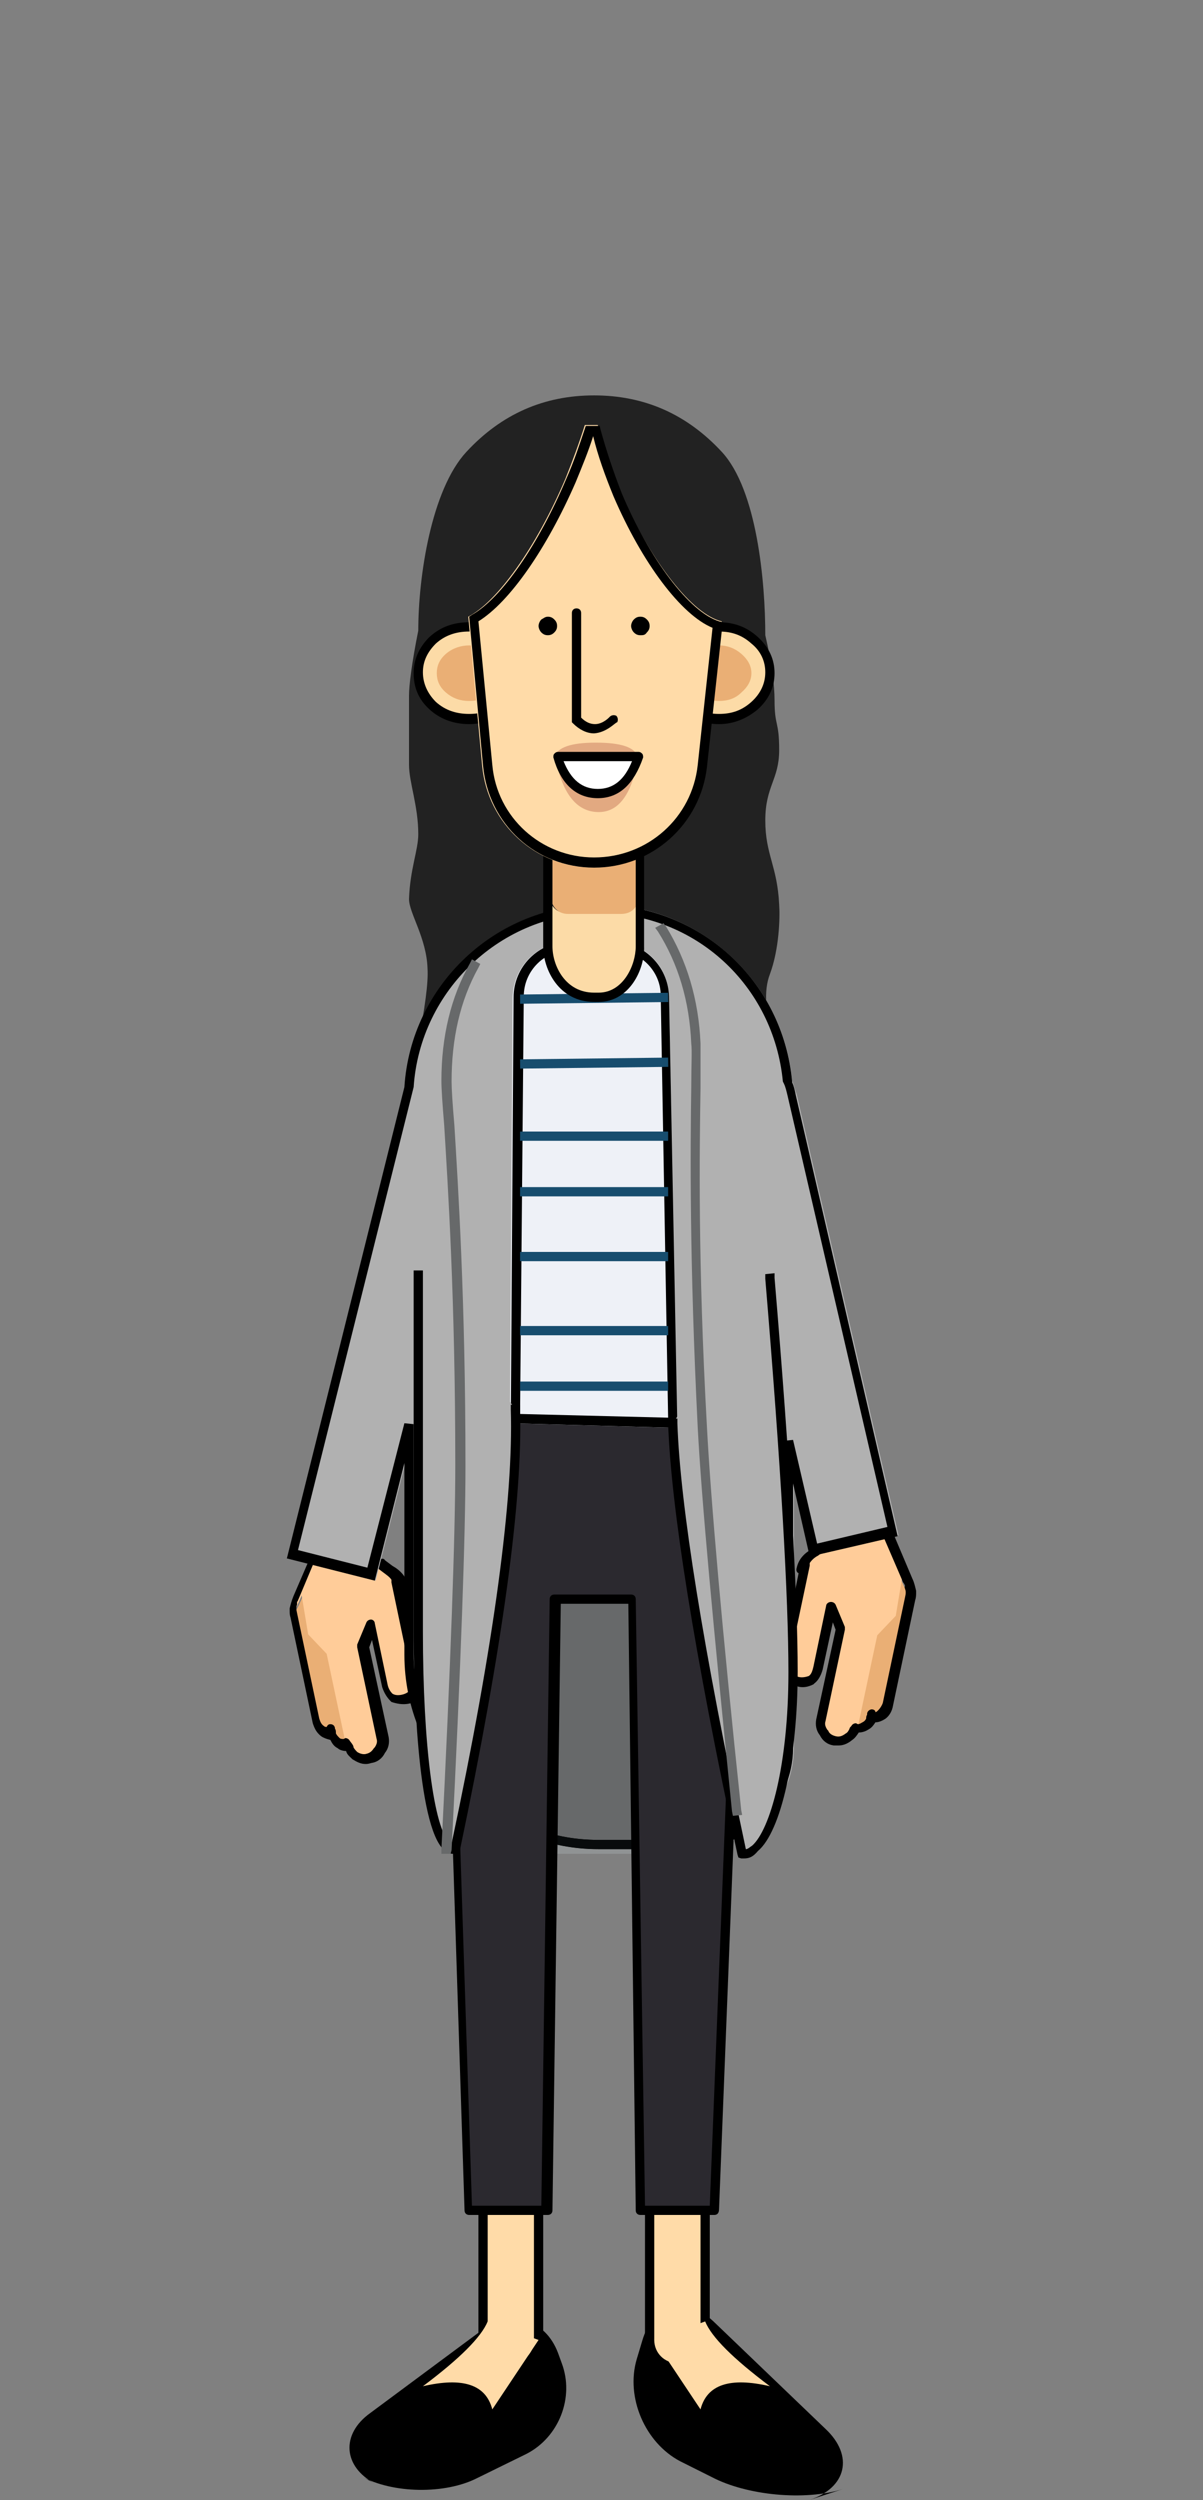 <?xml version="1.0" encoding="utf-8"?>
<!-- Generator: Adobe Illustrator 22.0.1, SVG Export Plug-In . SVG Version: 6.00 Build 0)  -->
<!DOCTYPE svg PUBLIC "-//W3C//DTD SVG 1.1//EN" "http://www.w3.org/Graphics/SVG/1.1/DTD/svg11.dtd">
<svg version="1.1" id="Layer_1" xmlns="http://www.w3.org/2000/svg" xmlns:xlink="http://www.w3.org/1999/xlink" x="0px" y="0px"
	 viewBox="0 0 130 270" style="enable-background:new 0 0 130 270;" xml:space="preserve">
<rect x="0" y="0" width="130" height="270" fill="#808080" stroke="none"/>
<style type="text/css">
	.st0{fill:#222222;}
	.st1{fill:#EAAF75;}
	.st2{fill:#FFCC99;}
	.st3{fill:#B1B1B1;}
	.st4{fill:#909394;}
	.st5{fill:#67696A;}
	.st6{fill:#080B0C;}
	.st7{fill:#FFDBA8;}
	.st8{fill:#2B292F;}
	.st9{fill:#EEF1F7;}
	.st10{fill:#174D6E;}
	.st11{fill:#FCDBA7;}
	.st12{fill:#E2A981;}
	.st13{fill:#FFFFFF;}
</style>
<g>
	<path class="st0" d="M82.7,68.6c0-5.8-0.9-15.7-4.7-19.8c-3.8-4.1-8.4-6.1-13.8-6.1s-10,2-13.8,6.1c-3.8,4.1-5.2,13.5-5.2,19.3
		c-0.7,3.5-1,5.9-1,7c0,3.6,0,2.7,0,7.5c0,1.9,1,4.4,1,7.5c0,1.7-0.9,3.8-1,7c0,1.5,1.9,4.2,2,7.5c0.1,1.6-0.3,4.2-1,8.1h38.5
		c-1-3.2-1.2-5.7-0.5-7.5c1-2.7,1.1-6.1,1-7.5c-0.2-4.2-1.5-5.4-1.5-9.1s1.5-4.4,1.5-7.6s-0.5-2.5-0.5-5.4
		C83.7,74,83.4,71.6,82.7,68.6z"/>
	<path class="st1" d="M32.8,172.2c-0.8,1.9-1.1,2.3-0.9,1.3c-0.2,0.3-0.2,0.7-0.1,1.2l2.4,11.3c0.1,0.5,0.3,0.8,0.7,1.1
		c0.3,0.2,0.7,0.3,1.1,0.3c-0.1-0.1-0.1-0.2-0.1-0.4c0,0.1,0.1,0.3,0.1,0.4c0.1,0.4,0.3,0.7,0.7,0.9c0.3,0.2,0.7,0.3,1,0.3l-0.1-0.2
		l-2.1-9.9l-2-2.1L32.8,172.2z"/>
	<path class="st2" d="M43.5,171.5l-0.2-0.9c-0.2-0.5-0.4-0.9-0.9-1.2c-0.4-0.2-0.8-0.3-1.3-0.3l0.8,0.6
		C42.8,170.1,43.3,170.7,43.5,171.5z M37.8,166.6c-1.2-0.8-2.4-0.5-3.4,0.9l-2.3,5c-0.2,0.4-0.3,0.8-0.4,1.1c-0.2,1,0.1,0.6,0.9-1.3
		l0.7,4.2l2,2.1l2.1,9.9l0.1,0.2c0.1,0.4,0.4,0.7,0.7,0.9c0.5,0.3,1,0.4,1.5,0.3c0.6-0.1,0.9-0.4,1.1-0.9c0.3-0.4,0.5-0.8,0.3-1.3
		l-2.1-9.8l1-2.4l1.4,6.6c0.1,0.5,0.4,0.9,0.7,1.2c0.5,0.2,1,0.3,1.5,0.2s0.9-0.3,1.3-0.7c0.2-0.4,0.3-0.9,0.1-1.4l-2.2-10.3
		c-0.2-0.7-0.7-1.3-1.4-1.8l-0.7-0.6L37.8,166.6z"/>
	<path d="M39.5,190.5c-0.5,0-0.9-0.2-1.4-0.5c-0.3-0.3-0.6-0.5-0.7-0.9c-0.3,0-0.7-0.1-0.9-0.3c-0.4-0.2-0.6-0.5-0.8-0.9
		c-0.4-0.1-0.7-0.2-1-0.4c-0.5-0.4-0.7-0.8-0.9-1.4l-2.4-11.4c-0.1-0.3-0.1-0.5-0.1-0.8v-0.2c0.1-0.4,0.2-0.8,0.4-1.3l2.2-5.1
		c1.6-2.3,3.2-1.7,4-1.2l3.1,2.3h0.1c0.2-0.1,0.4-0.1,0.5,0.1l0.8,0.6c0.9,0.5,1.5,1.2,1.7,2.1c0.1,0.2,0,0.4-0.2,0.6l2,9.4
		c0.2,0.6,0.1,1.2-0.2,1.8c-0.4,0.6-1,0.9-1.6,1s-1.2,0-1.8-0.2l-0.1-0.1c-0.4-0.4-0.7-0.9-0.9-1.5l-1.1-5.1l-0.3,0.8l2.1,9.7
		c0.1,0.6,0,1.2-0.4,1.7c-0.3,0.6-0.8,1-1.5,1.1C39.8,190.5,39.6,190.5,39.5,190.5z M38.2,188.7c0.1,0.2,0.3,0.4,0.4,0.5
		c0.3,0.2,0.7,0.3,1,0.2c0.4-0.1,0.6-0.3,0.8-0.6l0.1-0.1c0.2-0.3,0.3-0.6,0.2-0.9l-2.1-9.9c0-0.1,0-0.2,0-0.3l1-2.4
		c0.1-0.2,0.3-0.3,0.5-0.3c0.2,0,0.4,0.2,0.4,0.4l1.4,6.7c0.1,0.4,0.3,0.7,0.5,0.9c0.3,0.2,0.7,0.2,1.1,0.1c0.4-0.1,0.7-0.3,0.9-0.6
		c0.1-0.3,0.2-0.6,0.1-1l-2.2-10.5c0-0.1,0-0.2,0-0.3c-0.2-0.3-0.5-0.5-0.9-0.8l-0.8-0.6h-0.1c-0.2,0.1-0.3,0.1-0.5-0.1l-3.1-2.3
		c-0.6-0.4-1.5-0.7-2.5,0.8l-2.1,5c-0.1,0.2-0.1,0.3-0.2,0.4c0,0.1,0,0.2,0,0.3c-0.1,0.2-0.1,0.5,0,0.9l2.4,11.4
		c0.1,0.3,0.2,0.6,0.5,0.8c0.1,0.1,0.2,0.1,0.3,0.1c0.1-0.2,0.2-0.3,0.4-0.3c0.3,0,0.5,0.2,0.5,0.5c0.1,0.1,0.1,0.3,0.1,0.5
		c0.1,0.2,0.2,0.3,0.4,0.5c0.1,0.1,0.3,0.1,0.4,0.1s0.2-0.1,0.2-0.1c0.2,0,0.4,0.1,0.5,0.3C38.2,188.5,38.2,188.6,38.2,188.7z"/>
	<path class="st1" d="M97.2,170.2c0.8,1.9,1.1,2.3,0.9,1.3c0.2,0.3,0.2,0.7,0.1,1.2L95.8,184c-0.1,0.5-0.3,0.8-0.7,1.1
		c-0.3,0.2-0.7,0.3-1.1,0.3c0.1-0.1,0.1-0.2,0.1-0.4c0,0.1-0.1,0.3-0.1,0.4c-0.1,0.4-0.3,0.7-0.7,0.9c-0.3,0.2-0.7,0.3-1,0.3
		l0.1-0.2l2.1-9.9l2-2.1L97.2,170.2z"/>
	<path class="st2" d="M86.6,169.5l0.2-0.9c0.2-0.5,0.4-0.9,0.9-1.2c0.4-0.2,0.8-0.3,1.3-0.3l-0.8,0.6
		C87.3,168.1,86.8,168.7,86.6,169.5z M92.3,164.6c1.2-0.8,2.4-0.5,3.4,0.9l2.3,5c0.2,0.4,0.3,0.8,0.4,1.1c0.2,1-0.1,0.6-0.9-1.3
		l-0.7,4.2l-2,2.1l-2.1,9.9l-0.1,0.2c-0.1,0.4-0.4,0.7-0.7,0.9c-0.5,0.3-1,0.4-1.5,0.3c-0.6-0.1-0.9-0.4-1.1-0.9
		c-0.3-0.4-0.5-0.8-0.3-1.3l2.1-9.8l-1-2.4l-1.4,6.6c-0.1,0.5-0.4,0.9-0.7,1.2c-0.5,0.2-1,0.3-1.5,0.2s-0.9-0.3-1.3-0.7
		c-0.2-0.4-0.3-0.9-0.1-1.4l2.2-10.3c0.2-0.7,0.7-1.3,1.4-1.8l0.7-0.6L92.3,164.6z"/>
	<path d="M90.6,188.5c-0.2,0-0.3,0-0.5,0c-0.7-0.1-1.2-0.5-1.5-1.1c-0.4-0.5-0.5-1.1-0.4-1.7l2.1-9.7l-0.3-0.8l-1.1,5.1
		c-0.2,0.7-0.5,1.2-0.9,1.5l-0.1,0.1c-0.6,0.3-1.2,0.4-1.8,0.2c-0.6-0.1-1.1-0.4-1.5-0.9c-0.3-0.6-0.4-1.2-0.2-1.9l1.9-9.4
		c-0.2-0.1-0.3-0.3-0.2-0.6c0.2-0.9,0.8-1.6,1.8-2.1l0.8-0.6c0.1-0.1,0.3-0.1,0.5-0.1h0.1l3.1-2.3c0.8-0.6,2.5-1.2,4,1.1l2.2,5.2
		c0.2,0.4,0.3,0.9,0.4,1.3v0.2c0,0.2,0,0.5-0.1,0.8l-2.4,11.4c-0.1,0.6-0.4,1.1-0.8,1.4c-0.3,0.2-0.7,0.4-1.1,0.4
		c-0.2,0.3-0.4,0.6-0.8,0.8c-0.3,0.2-0.7,0.3-1,0.3c-0.2,0.3-0.4,0.6-0.7,0.8C91.5,188.4,91,188.5,90.6,188.5z M89.8,173
		c0.2,0,0.4,0.1,0.5,0.3l1,2.4c0,0.1,0,0.2,0,0.3l-2.1,9.9c-0.1,0.3,0,0.6,0.2,0.9l0.1,0.1c0.1,0.3,0.4,0.5,0.8,0.6s0.7,0,1.1-0.3
		c0.2-0.1,0.3-0.3,0.4-0.5c0-0.1,0.1-0.2,0.2-0.3c0.1-0.2,0.3-0.3,0.5-0.3l0.2,0.1c0.2,0,0.3-0.1,0.5-0.2c0.2-0.1,0.3-0.2,0.4-0.4
		c0-0.1,0-0.3,0.1-0.4v-0.1c0-0.3,0.3-0.5,0.5-0.5s0.4,0.1,0.4,0.3c0.1,0,0.2-0.1,0.3-0.2c0.2-0.2,0.4-0.5,0.5-0.8l2.4-11.4
		c0.1-0.4,0.1-0.7,0-0.9c0-0.1-0.1-0.2,0-0.3c0-0.1-0.1-0.3-0.2-0.4l-2.2-5.1c-1-1.5-1.9-1.2-2.5-0.7l-3.1,2.2
		c-0.1,0.1-0.3,0.1-0.5,0.1h-0.1l-0.8,0.6c-0.4,0.2-0.7,0.5-0.9,0.8v0.3l-2.2,10.4c-0.1,0.4-0.1,0.8,0.1,1.1
		c0.2,0.2,0.5,0.4,0.9,0.5s0.8,0,1.1-0.1c0.3-0.2,0.4-0.6,0.5-1l1.4-6.7C89.4,173.1,89.6,173,89.8,173L89.8,173z M92,186.4L92,186.4
		L92,186.4L92,186.4L92,186.4z"/>
	<path class="st3" d="M85.6,116.7c0.2,0.5,0.3,1,0.5,1.5l11,47.6l-9.5,2.2l-1.8-7.9v28.6c0,6.1-4.9,11-11,11h-10
		c-11.6,0-21-9.4-21-21V158l-3.2,12.7l-9.5-2.4l12.7-50.9c0.7-11,9.8-19.7,21-19.7C75.6,97.7,84.6,106,85.6,116.7"/>
	<path d="M74.7,199.7h-10c-11.6,0-21-9.4-21-21V158l-3.2,12.7l-9.5-2.4l12.7-50.9c0.7-11,9.9-19.7,21-19.7
		c10.9,0,19.9,8.2,20.9,19.1v0.1c0.2,0.4,0.3,0.9,0.4,1.4l11,47.6l-9.5,2.2l-1.8-7.9v28.6C85.7,194.7,80.7,199.7,74.7,199.7
		 M43.7,153.7l1,0.1v24.8c0,11,9,20,20,20h10c5.5,0,10-4.5,10-10v-33l1-0.1l2.6,11.2l7.6-1.8l-10.8-46.6c-0.1-0.4-0.2-0.9-0.4-1.3
		l-0.1-0.2c-1-10.4-9.5-18.2-19.9-18.2c-10.5,0-19.3,8.3-20,18.8l-12.5,50l7.5,1.9L43.7,153.7"/>
	<path class="st4" d="M57.2,198.3v1.9h14v-0.5h-6.5C62,199.7,59.5,199.2,57.2,198.3"/>
	<path class="st5" d="M57.2,198.3L57.2,198.3c2.3,0.9,4.8,1.4,7.5,1.4h6.5h-6.5C62,199.7,59.5,199.2,57.2,198.3 M57.2,169.7v27.6
		c2.3,0.9,4.8,1.4,7.5,1.4h6.5v-27L57.2,169.7"/>
	<path class="st6" d="M57.2,197.2v1.1c2.3,0.9,4.8,1.4,7.5,1.4h6.5v-1h-6.5C62,198.7,59.5,198.2,57.2,197.2"/>
	<path d="M56.9,265c3.5-1.8,5.2-6.1,3.8-9.8l-0.4-1.1c-1.4-3.7-5.1-4.7-8.3-2.4l-12,8.9c-3.2,2.3-2.9,5.8,0.5,7.6l-1.5-0.8
		c3.4,1.9,9.1,2,12.6,0.2L56.9,265z"/>
	<path class="st7" d="M55.2,255.7L55.2,255.7c1.7,0,3-1.3,3-3v-65h-6v65C52.2,254.3,53.5,255.7,55.2,255.7z"/>
	<path d="M55.2,256.2c-1.9,0-3.5-1.6-3.5-3.5v-65.5h7v65.5C58.7,254.6,57.1,256.2,55.2,256.2z M52.7,188.2v64.5
		c0,1.4,1.1,2.5,2.5,2.5s2.5-1.1,2.5-2.5v-64.5H52.7z"/>
	<path class="st7" d="M58.2,252.7l-5,7.5c-0.7-2.7-3.2-3.5-7.5-2.5c4-3,6.3-5.3,7-7L58.2,252.7z"/>
	<path d="M73.5,265.8c-3.8-2-5.9-6.9-4.7-11l0.6-2c1.2-4.1,4.6-5,7.7-2.1l12.1,11.6c3.1,2.9,2.3,6.4-1.8,7.7l3.7-1.2
		c-4.1,1.3-10.4,0.7-14.2-1.3L73.5,265.8z"/>
	<path class="st7" d="M73.2,255.7L73.2,255.7c1.7,0,3-1.3,3-3v-65h-6v65C70.2,254.3,71.5,255.7,73.2,255.7z"/>
	<path d="M73.2,256.2c-1.9,0-3.5-1.6-3.5-3.5v-65.5h7v65.5C76.7,254.6,75.1,256.2,73.2,256.2z M70.7,188.2v64.5
		c0,1.4,1.1,2.5,2.5,2.5s2.5-1.1,2.5-2.5v-64.5H70.7z"/>
	<path class="st8" d="M78.1,163.1c-1-7-7.1-12.4-14.4-12.4c-7.8,0-14.1,6.1-14.5,13.8c-0.6,0.9-0.9,2-0.8,3.2l2.3,71h8.5l0.9-66h8.3
		l0.8,66h8l2.8-71v-0.2C80,165.7,79.3,164.1,78.1,163.1z"/>
	<path d="M77.2,239.2h-8c-0.3,0-0.5-0.2-0.5-0.5l-0.8-65.5h-7.3l-0.9,65.5c0,0.3-0.2,0.5-0.5,0.5h-8.5c-0.3,0-0.5-0.2-0.5-0.5
		l-2.3-71c0-1.2,0.3-2.3,0.8-3.4c0.4-8,7-14.2,15-14.2c7.3,0,13.7,5.4,14.8,12.7c1.3,1.2,2,2.9,2,4.6v0.2l-2.8,71
		C77.7,239,77.5,239.2,77.2,239.2z M69.7,238.2h7l2.8-70.7c0-1.5-0.7-3-1.8-4c-0.1-0.1-0.1-0.2-0.2-0.3c-1-6.8-6.9-12-13.9-12
		c-7.5,0-13.6,5.9-14,13.4l-0.1,0.2c-0.5,0.9-0.8,1.9-0.8,2.9l2.3,70.5h7.5l0.9-65.5c0-0.3,0.2-0.5,0.5-0.5h8.3
		c0.3,0,0.5,0.2,0.5,0.5L69.7,238.2z"/>
	<path class="st9" d="M61.5,101.7h4.8c3.3,0,5.9,2.6,6,5.9l0.8,46.6l-18-0.5l0.3-46C55.5,104.3,58.2,101.7,61.5,101.7z"/>
	<path d="M73.2,154.2l-18-0.5l0.3-46c0-3.3,2.7-6,6-6h4.8c3.2,0,5.9,2.6,6,5.9L73.2,154.2z M56.2,152.7l16,0.4l-0.8-45.6
		c0-2.7-2.3-4.9-5-4.9h-4.8c-2.7,0-5,2.2-5,5L56.2,152.7z"/>
	
		<rect x="56.2" y="114.3" transform="matrix(1 -1.171832e-02 1.171832e-02 1 -1.341 0.76)" class="st10" width="16" height="1"/>
	
		<rect x="56.2" y="107.3" transform="matrix(1 -1.171832e-02 1.171832e-02 1 -1.259 0.76)" class="st10" width="16" height="1"/>
	<rect x="56.2" y="122.2" class="st10" width="16" height="1"/>
	<rect x="56.2" y="128.2" class="st10" width="16" height="1"/>
	<rect x="56.2" y="135.2" class="st10" width="16" height="1"/>
	<rect x="56.2" y="143.2" class="st10" width="16" height="1"/>
	<rect x="56.2" y="149.2" class="st10" width="16" height="1"/>
	<path class="st3" d="M55.7,152.2c0.3,9.7-1.8,25.5-6.5,47.5c-3,0.5-4-12.5-4-23.5c0-8,0-20.8,0-38.5"/>
	<path d="M49,200.2c-0.4,0-0.7-0.1-1-0.4c-3-2.6-3.3-18.7-3.3-23.6v-39h1v39c0,12.3,1.2,21.3,2.9,22.8l0.2,0.1
		c4.6-21.6,6.7-37.4,6.4-46.9v-0.5h1v0.5c0.3,9.7-1.9,25.7-6.5,47.6l-0.1,0.3l-0.3,0.1L49,200.2z"/>
	<path class="st3" d="M72.7,153.7c0.3,9,2.8,24.5,7.5,46.5c3,0.5,5.5-8.5,5.5-19.5c0-8-0.8-22.2-2.5-42.5"/>
	<path d="M80.4,200.7c-0.1,0-0.2,0-0.3,0l-0.3-0.1l-0.1-0.3c-4.7-21.9-7.2-37.6-7.5-46.6v-0.5h1v0.5c0.3,8.9,2.8,24.4,7.4,46
		c0.2,0,0.4-0.2,0.7-0.4c1.9-1.7,3.9-8.6,3.9-18.7c0-8-0.8-22.2-2.5-42.5v-0.5l1-0.1v0.5c1.7,20.2,2.5,34.6,2.5,42.5
		c0,9.3-1.8,17.3-4.3,19.4C81.4,200.5,81,200.7,80.4,200.7z"/>
	<path class="st5" d="M48.7,200.2h-1v-0.5c1-19.9,1.5-33.9,1.5-41.5c0-18-0.8-30.1-1.2-36.7c-0.2-2.4-0.3-3.9-0.3-4.8
		c0-4.7,1-9,3.1-12.7l0.2-0.4l0.9,0.5l-0.2,0.4c-2,3.6-2.9,7.7-2.9,12.3c0,0.8,0.1,2.4,0.3,4.7c0.4,6.6,1.2,18.8,1.2,36.8
		c0,7.6-0.5,21.6-1.5,41.5L48.7,200.2z"/>
	<path class="st5" d="M79.2,196.1l-0.1-0.5c-2-19.8-3.3-33.7-3.7-41.4c-0.9-18-0.8-30.2-0.7-36.8c0-2.4,0.1-3.9,0-4.7
		c-0.2-4.6-1.4-8.6-3.6-12.1l-0.3-0.4l0.9-0.5l0.3,0.4c2.2,3.6,3.5,7.8,3.7,12.6c0,0.9,0,2.4,0,4.8c-0.1,6.6-0.3,18.8,0.7,36.7
		c0.4,7.6,1.6,21.5,3.7,41.3l0.1,0.5L79.2,196.1z"/>
	<path class="st11" d="M61.3,98.6c-1.4,0-2.1-1-2.1-2.9v8.8c2.1,2.7,3.1,3.2,4.5,3.2h1.5c1.4,0,3-1,4-3.2v-8.8
		c-0.1,2-0.8,2.9-2.1,2.9H61.3z"/>
	<path class="st1" d="M67.1,80.7h-5.7c-1.4,0-2.1,1.1-2.1,3.2v11.9c0.1,1.9,0.8,2.9,2.1,2.9h5.7c1.4,0,2.1-1,2.1-2.9v-12
		C69.2,81.7,68.5,80.7,67.1,80.7z"/>
	<path d="M64.7,108.2h-0.5c-3.8,0-5.5-3.5-5.5-6V83c0-3.1,1.4-3.8,2.6-3.8H67c1.2,0,2.6,0.7,2.6,3.8v19.2
		C69.7,104.7,68,108.2,64.7,108.2z M61.3,80.2c-0.4,0-1.6,0-1.6,2.8v19.2c0,2.1,1.4,5,4.5,5h0.5c2.6,0,4-2.9,4-5V83
		c0-2.8-1.2-2.8-1.6-2.8H61.3z"/>
	<path class="st7" d="M70.7,252.7l5,7.5c0.7-2.7,3.2-3.5,7.5-2.5c-4-3-6.3-5.3-7-7L70.7,252.7z"/>
	<path class="st11" d="M54.5,76.2c1.1-1,1.7-2.2,1.7-3.6c0-1.4-0.6-2.5-1.7-3.5s-2.4-1.5-3.8-1.5c-1.5,0-2.8,0.5-3.9,1.5
		c-1,1-1.6,2.1-1.6,3.5c0,1.4,0.5,2.6,1.6,3.6s2.4,1.5,3.9,1.5S53.5,77.2,54.5,76.2z"/>
	<path d="M50.7,78.2c-1.6,0-3.1-0.5-4.3-1.6c-1.2-1.1-1.7-2.4-1.7-3.9s0.6-2.8,1.7-3.9c1.2-1.1,2.6-1.6,4.3-1.6c1.6,0,3,0.5,4.2,1.6
		c1.2,1.1,1.8,2.4,1.8,3.9s-0.6,2.8-1.8,3.9l0,0C53.7,77.6,52.3,78.2,50.7,78.2z M50.7,68.2c-1.4,0-2.6,0.4-3.6,1.3
		c-0.9,0.9-1.4,1.9-1.4,3.1c0,1.2,0.5,2.3,1.4,3.2c1,0.9,2.2,1.3,3.6,1.3c1.4,0,2.5-0.4,3.5-1.3c1-0.9,1.5-2,1.5-3.2
		s-0.5-2.3-1.5-3.1C53.2,68.6,52.1,68.2,50.7,68.2z"/>
	<path class="st1" d="M53.1,74.8c0.7-0.6,1.1-1.3,1.1-2.1c0-0.8-0.4-1.5-1.1-2.1c-0.7-0.6-1.5-0.9-2.4-0.9s-1.8,0.3-2.5,0.9
		c-0.7,0.6-1,1.3-1,2.1s0.3,1.5,1,2.1c0.7,0.6,1.5,0.9,2.5,0.9S52.5,75.4,53.1,74.8z"/>
	<path class="st11" d="M72.2,72.6c0,1.4,0.5,2.6,1.6,3.6s2.4,1.5,3.9,1.5s2.8-0.5,3.8-1.5c1.1-1,1.7-2.2,1.7-3.6s-0.6-2.5-1.7-3.5
		s-2.4-1.5-3.8-1.5c-1.5,0-2.8,0.5-3.9,1.5S72.2,71.3,72.2,72.6z"/>
	<path d="M77.7,78.2c-1.6,0-3.1-0.5-4.3-1.6c-1.2-1.1-1.7-2.4-1.7-3.9s0.6-2.8,1.7-3.9c1.2-1.1,2.6-1.6,4.3-1.6c1.6,0,3,0.5,4.2,1.6
		s1.8,2.4,1.8,3.9s-0.6,2.8-1.8,3.9C80.7,77.6,79.3,78.2,77.7,78.2z M77.7,68.2c-1.4,0-2.6,0.4-3.6,1.3c-0.9,0.9-1.4,1.9-1.4,3.1
		c0,1.2,0.5,2.3,1.4,3.2c1,0.9,2.2,1.3,3.6,1.3s2.5-0.4,3.5-1.3c1-0.9,1.5-2,1.5-3.2s-0.5-2.3-1.5-3.1
		C80.2,68.6,79.1,68.2,77.7,68.2z"/>
	<path class="st1" d="M74.2,72.7c0,0.8,0.3,1.5,1,2.1c0.7,0.6,1.5,0.9,2.5,0.9s1.8-0.3,2.4-0.9c0.7-0.6,1.1-1.3,1.1-2.1
		c0-0.8-0.4-1.5-1.1-2.1c-0.7-0.6-1.5-0.9-2.4-0.9s-1.8,0.3-2.5,0.9C74.5,71.1,74.2,71.9,74.2,72.7z"/>
	<path class="st7" d="M78,67.1l-1.7,15.7c-0.7,6.2-5.9,10.9-12.2,10.9c-6.2,0-11.4-4.7-12-11l-1.5-16.1c3.1-1.6,7.3-7.4,10.5-14.9
		c0.8-2,1.5-3.9,2.1-5.8c0.4,0,0.7,0,1.1,0h0.3c0.6,2.3,1.4,4.7,2.4,7.2C70.4,60.8,74.9,66.4,78,67.1z"/>
	<path d="M64.2,93.7c-6.3,0-11.4-4.7-12-11l-1.5-16.1l0.3-0.2c3.2-1.8,7.2-7.6,10.2-14.7c0.8-1.8,1.4-3.6,2-5.4l0.1-0.3h0.4
		c0.2,0,0.4,0,0.7,0h0.4l0.1,0.4c0.6,2.2,1.4,4.6,2.3,6.9c3,7.1,7.3,12.8,10.5,13.8l0.4,0.1l-1.7,15.6C75.7,89,70.5,93.7,64.2,93.7z
		 M51.7,67.1l1.5,15.5c0.5,5.7,5.3,10,11,10c5.8,0,10.6-4.3,11.2-10L77,67.8c-3.4-1.4-7.6-7-10.7-14.2c-0.9-2.2-1.7-4.4-2.2-6.5
		c-0.5,1.6-1.2,3.3-1.9,5C59.1,59.2,55.1,65,51.7,67.1z"/>
	<path d="M64.2,79.2c-0.8,0-1.6-0.4-2.3-1.1L61.8,78V66.2c0-0.3,0.2-0.5,0.5-0.5s0.5,0.2,0.5,0.5v11.3c0.5,0.5,1,0.7,1.5,0.7
		c0.9,0,1.6-0.8,1.6-0.8c0.2-0.2,0.5-0.2,0.7-0.1c0.2,0.2,0.2,0.5,0.1,0.7C66.5,78,65.6,79.1,64.2,79.2L64.2,79.2z"/>
	<path d="M58.5,66.9c-0.2,0.2-0.3,0.5-0.3,0.7c0,0.2,0.1,0.5,0.3,0.7c0.2,0.2,0.4,0.3,0.7,0.3s0.5-0.1,0.7-0.3s0.3-0.4,0.3-0.7
		c0-0.3-0.1-0.5-0.3-0.7c-0.2-0.2-0.4-0.3-0.7-0.3S58.7,66.8,58.5,66.9z"/>
	<path d="M69.9,68.3c0.2-0.2,0.3-0.4,0.3-0.7s-0.1-0.5-0.3-0.7c-0.2-0.2-0.4-0.3-0.7-0.3s-0.5,0.1-0.7,0.3c-0.2,0.2-0.3,0.5-0.3,0.7
		s0.1,0.5,0.3,0.7c0.2,0.2,0.4,0.3,0.7,0.3S69.7,68.6,69.9,68.3z"/>
	<path class="st12" d="M60.2,82.7l8.7-0.5c-0.7,3.7-2.1,5.5-4.2,5.5C62.5,87.7,61,86,60.2,82.7z"/>
	<path class="st12" d="M59.9,81.7h9c-0.3-1-1.8-1.5-4.5-1.5S60.3,80.7,59.9,81.7z"/>
	<path class="st13" d="M60.2,81.7h8.7c-0.8,2.7-2.3,4-4.4,4S61,84.3,60.2,81.7z"/>
	<path d="M64.6,86.2c-2.3,0-4-1.5-4.8-4.4c0-0.2,0-0.3,0.1-0.4s0.2-0.2,0.4-0.2H69c0.2,0,0.3,0.1,0.4,0.2s0.1,0.3,0.1,0.4
		C68.5,84.7,66.9,86.2,64.6,86.2z M60.9,82.2c0.8,2,2,3,3.7,3s2.9-1,3.7-3H60.9z"/>
</g>
</svg>
